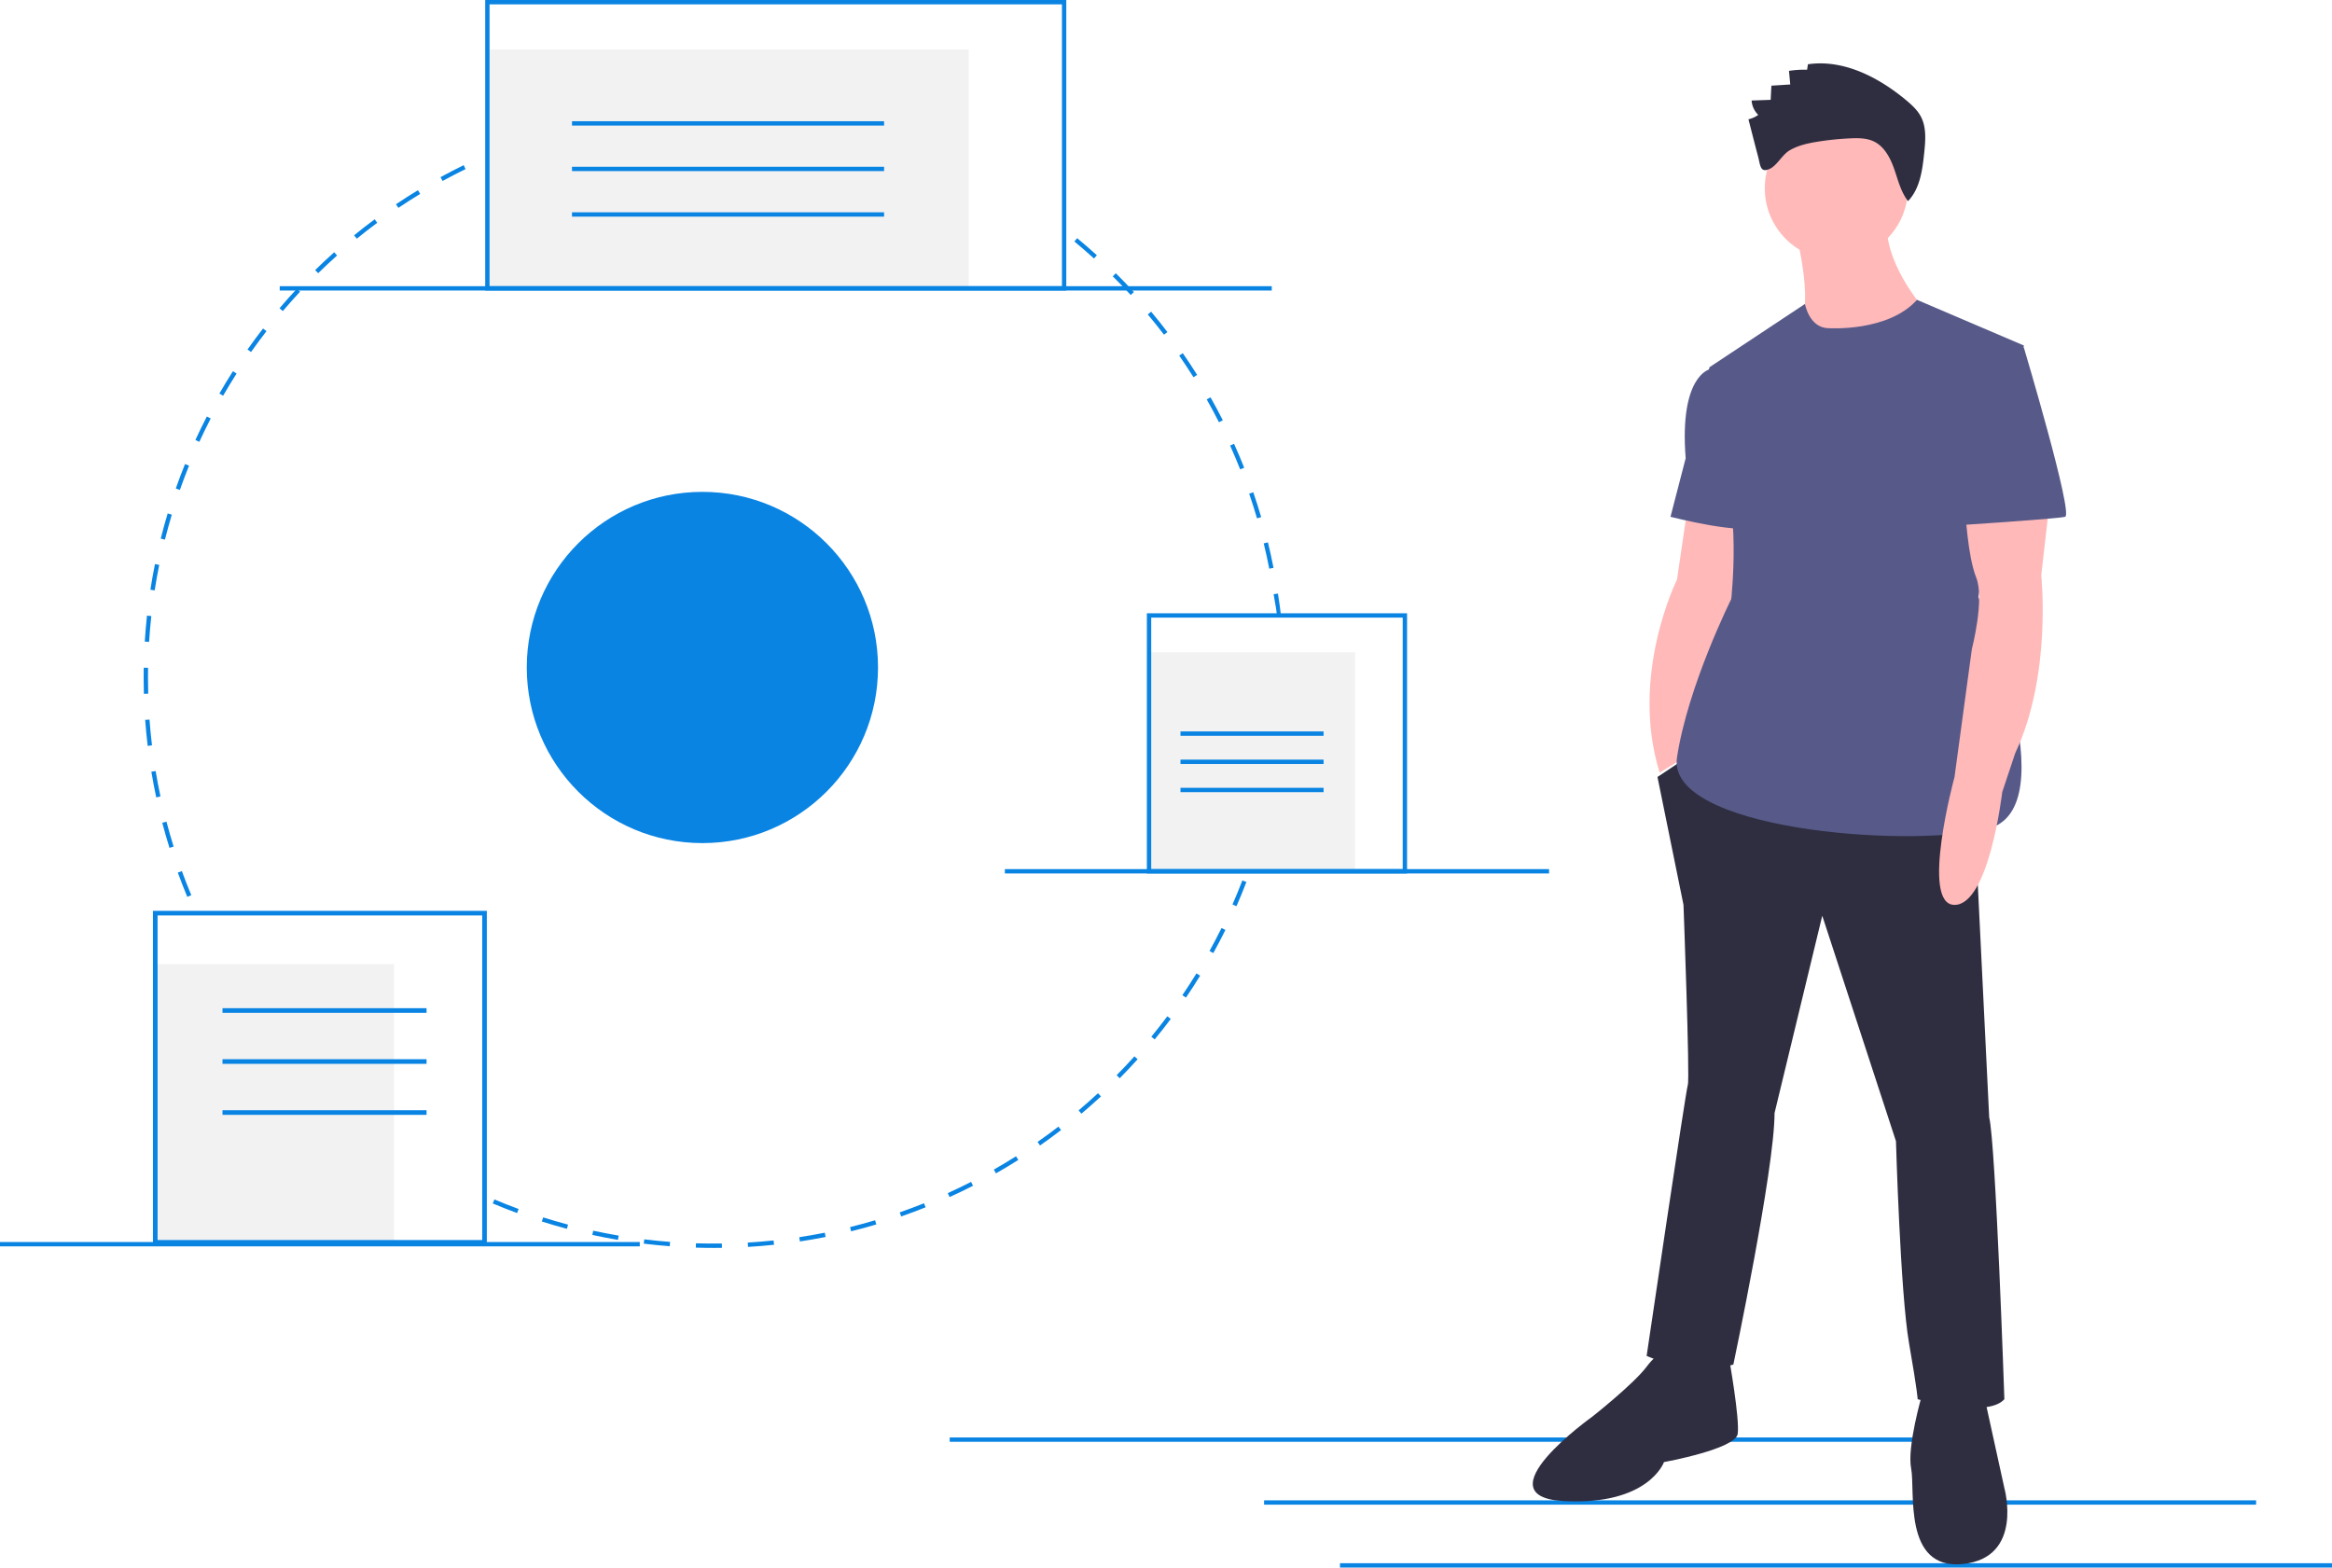 <svg id="fc1f5aea-a643-4136-ad0f-c5867679d735" data-name="Layer 1" xmlns="http://www.w3.org/2000/svg" width="1075.565" height="723" viewBox="0 0 1075.565 723"><title>add_file</title><rect x="618.018" y="721" width="457.546" height="2" fill="#0984e3"/><rect x="583.018" y="692" width="457.546" height="2" fill="#0984e3"/><rect x="438.018" y="663" width="457.546" height="2" fill="#0984e3"/><path d="M391.47,664.076c-2.774,0-5.577-.044-8.328-.13l.062-1.998c3.95.123,7.981.157,11.95.103l.027,2Q393.329,664.076,391.47,664.076Zm15.745-.464-.117-1.996c3.956-.233,7.963-.562,11.909-.975l.209,1.988C415.239,663.047,411.202,663.378,407.215,663.613Zm-36.096-.312c-3.989-.306-8.021-.706-11.982-1.192l.244-1.984c3.932.481,7.932.88,11.891,1.183Zm60.039-2.199-.3-1.977c3.931-.597,7.892-1.289,11.77-2.06l.39,1.961C439.11,659.803,435.119,660.501,431.158,661.102Zm-83.935-.731c-3.941-.668-7.919-1.436-11.823-2.283l.424-1.955c3.875.842,7.822,1.604,11.733,2.266Zm107.548-3.962-.48-1.941c3.858-.954,7.738-2.009,11.532-3.134l.568,1.918C462.569,654.385,458.659,655.448,454.772,656.408ZM323.695,655.262c-3.866-1.028-7.756-2.159-11.562-3.363l.603-1.906c3.778,1.194,7.638,2.316,11.474,3.336Zm154.158-5.701-.656-1.889c3.744-1.302,7.51-2.709,11.194-4.184l.742,1.857C485.422,646.831,481.627,648.249,477.854,649.561Zm-177.146-1.566c-3.754-1.38-7.532-2.869-11.228-4.426l.776-1.844c3.667,1.545,7.416,3.022,11.142,4.393Zm199.475-7.368-.828-1.82c3.596-1.634,7.21-3.378,10.742-5.184l.91,1.781C507.447,637.223,503.806,638.98,500.183,640.626Zm21.398-10.938-.99-1.736c3.448-1.968,6.891-4.036,10.229-6.148l1.068,1.689C528.525,625.621,525.057,627.706,521.581,629.688Zm20.323-12.857-1.145-1.639c3.247-2.269,6.487-4.645,9.631-7.061l1.219,1.586C548.443,612.152,545.177,614.545,541.904,616.83ZM237.079,614.014c-3.228-2.345-6.453-4.801-9.585-7.302l1.248-1.562c3.108,2.481,6.309,4.919,9.512,7.245Zm323.903-11.846-1.289-1.529c3.026-2.554,6.038-5.215,8.953-7.91l1.357,1.469C567.067,596.913,564.031,599.595,560.982,602.168Zm-342.728-3.186c-3.006-2.633-5.993-5.371-8.877-8.14l1.385-1.443c2.862,2.748,5.826,5.466,8.81,8.079Zm360.401-13.161-1.424-1.404c2.79-2.827,5.55-5.753,8.201-8.695l1.486,1.338C584.246,580.026,581.466,582.973,578.654,585.822Zm-377.773-3.512c-2.758-2.9-5.482-5.898-8.097-8.91l1.511-1.311c2.594,2.989,5.297,5.964,8.035,8.842ZM594.775,567.93l-1.545-1.27c2.521-3.067,5.002-6.232,7.378-9.409l1.602,1.197C599.816,561.65,597.315,564.84,594.775,567.93Zm-409.671-3.797c-2.477-3.13-4.916-6.361-7.25-9.604l1.623-1.168c2.316,3.218,4.736,6.425,7.195,9.532ZM609.203,548.636l-1.654-1.123c2.23-3.284,4.415-6.664,6.492-10.048l1.705,1.047C613.652,541.921,611.45,545.327,609.203,548.636Zm-438.151-4.029c-2.179-3.341-4.312-6.778-6.34-10.22l1.723-1.016c2.013,3.415,4.129,6.827,6.292,10.142ZM621.819,528.096l-1.75-.967c1.92-3.475,3.785-7.043,5.546-10.606l1.793.887C625.634,520.999,623.753,524.595,621.819,528.096ZM632.499,506.475l-1.832-.803c1.594-3.64,3.124-7.367,4.549-11.078l1.867.717C635.648,499.051,634.105,502.807,632.499,506.475Zm-483.902-4.315c-1.533-3.68-3.001-7.444-4.364-11.19l1.88-.684c1.352,3.718,2.809,7.453,4.33,11.104Zm492.551-18.216-1.898-.629c1.248-3.761,2.426-7.604,3.5-11.426l1.926.541C643.592,476.281,642.404,480.155,641.148,483.944Zm-500.767-4.383c-1.19-3.812-2.308-7.705-3.323-11.574l1.935-.508c1.007,3.84,2.117,7.704,3.298,11.486Zm507.286-18.795-1.948-.453c.895-3.854,1.714-7.791,2.434-11.698l1.967.361C649.394,452.914,648.569,456.88,647.666,460.766Zm-513.394-4.494c-.834-3.906-1.589-7.886-2.243-11.83l1.973-.328c.65,3.915,1.399,7.864,2.227,11.74Zm517.752-19.184-1.982-.271c.538-3.917.992-7.911,1.351-11.872l1.992.18C653.024,429.116,652.566,433.141,652.025,437.088Zm-521.694-4.566c-.472-3.959-.859-7.991-1.151-11.984l1.995-.146c.29,3.964.674,7.965,1.143,11.895Zm523.869-19.409-1.998-.09c.178-3.963.269-7.982.269-11.946h2C654.47,405.071,654.379,409.12,654.199,413.113Zm-525.626-4.602c-.068-2.452-.103-4.954-.104-7.435q0-2.309.04-4.608l2,.035q-.04,2.282-.04,4.573c0,2.462.035,4.945.103,7.38Zm2.411-23.948-1.996-.125c.25-3.996.594-8.032,1.023-11.997l1.988.215C131.573,376.592,131.232,380.597,130.984,384.563Zm520.194-12.202c-.399-3.943-.949-5.865-1.529-9.791l1.979-.292c.584,3.956,1.085,6.975,1.488,10.948Zm-517.622-11.551-1.977-.306c.613-3.957,1.325-7.944,2.116-11.854l1.96.396C134.871,352.927,134.165,356.885,133.557,360.81ZM647.631,350.795c-.763-3.901-1.623-7.829-2.559-11.672l1.943-.473c.942,3.873,1.81,7.831,2.578,11.761ZM138.294,337.393l-1.94-.486c.971-3.874,2.047-7.779,3.197-11.609l1.915.575C140.325,329.674,139.258,333.55,138.294,337.393Zm503.685-9.813c-1.115-3.808-2.334-7.639-3.622-11.387l1.891-.65c1.299,3.777,2.527,7.638,3.651,11.475Zm-496.8-13.1-1.887-.663c1.329-3.781,2.764-7.58,4.265-11.291l1.854.75C147.922,306.958,146.498,310.728,145.179,314.48Zm489.033-9.495c-1.459-3.681-3.021-7.375-4.645-10.979l1.824-.821c1.636,3.633,3.21,7.355,4.68,11.063ZM154.155,292.283l-1.817-.835c1.67-3.638,3.448-7.286,5.284-10.842l1.777.917C157.577,285.052,155.813,288.672,154.155,292.283ZM624.424,283.247c-1.79-3.531-3.687-7.069-5.637-10.515l1.74-.985c1.966,3.473,3.876,7.038,5.68,10.596ZM165.132,271.017l-1.733-.998c1.995-3.464,4.099-6.932,6.254-10.306l1.686,1.076C169.2,264.138,167.112,267.579,165.132,271.017Zm447.541-8.535c-2.113-3.364-4.326-6.716-6.577-9.962l1.643-1.14c2.269,3.271,4.499,6.648,6.628,10.038ZM178.006,250.859l-1.635-1.152c2.306-3.27,4.716-6.529,7.167-9.688l1.58,1.226C182.686,244.379,180.293,247.614,178.006,250.859Zm421.064-7.992c-2.41-3.157-4.92-6.295-7.462-9.327l1.533-1.285c2.561,3.056,5.09,6.217,7.519,9.398ZM192.659,231.968l-1.522-1.297c2.587-3.039,5.284-6.064,8.015-8.991l1.462,1.364C197.903,225.949,195.227,228.951,192.659,231.968Zm391.07-7.408c-2.687-2.924-5.474-5.823-8.282-8.614l1.41-1.419c2.83,2.813,5.638,5.733,8.345,8.679Zm-374.765-10.064-1.398-1.43c2.86-2.798,5.819-5.564,8.795-8.221l1.332,1.492C214.739,208.973,211.802,211.719,208.964,214.495Zm357.818-6.78c-2.944-2.67-5.984-5.304-9.035-7.828l1.275-1.541c3.073,2.543,6.137,5.197,9.104,7.888Zm-340-9.132-1.263-1.551c3.093-2.519,6.29-5.003,9.502-7.384l1.191,1.606C233.025,193.618,229.852,196.084,226.782,198.584ZM245.964,184.367l-1.116-1.659c3.311-2.228,6.719-4.409,10.13-6.484l1.039,1.709C252.632,179.992,249.25,182.157,245.964,184.367Zm20.388-12.401-.96-1.755c3.502-1.917,7.094-3.776,10.674-5.527l.879,1.797C273.392,168.218,269.828,170.063,266.352,171.965Zm241.37-4.634c-3.559-1.773-7.204-3.486-10.835-5.091l.809-1.829c3.659,1.617,7.333,3.343,10.919,5.13Zm-219.948-5.844-.795-1.835c3.66-1.586,7.404-3.108,11.128-4.522l.71,1.87C295.121,158.403,291.406,159.913,287.774,161.487Zm198.052-3.834c-3.703-1.436-7.493-2.806-11.266-4.072l.637-1.896c3.801,1.276,7.62,2.656,11.352,4.104ZM310.082,153.016l-.623-1.9c3.801-1.246,7.679-2.419,11.525-3.486l.535,1.927C317.702,150.615,313.854,151.779,310.082,153.016Zm153.063-2.974c-3.814-1.087-7.705-2.1-11.563-3.01l.459-1.946c3.889.916,7.809,1.937,11.653,3.032Zm-130.042-3.416-.445-1.95c3.896-.89,7.866-1.701,11.797-2.41l.355,1.968C340.909,144.939,336.971,145.743,333.104,146.627Zm106.788-2.067c-3.895-.731-7.861-1.381-11.791-1.933l.277-1.98c3.96.556,7.958,1.211,11.883,1.948Zm-83.275-2.176-.265-1.982c3.959-.528,7.985-.973,11.967-1.319l.174,1.992C364.541,141.419,360.546,141.859,356.616,142.384Zm59.616-1.147c-3.939-.371-7.949-.657-11.919-.849l.098-1.998c3.999.194,8.039.482,12.009.856Zm-35.814-.929-.084-1.998c3.676-.153,7.422-.231,11.136-.232l.905.001-.006,2-.899-.001C387.784,140.077,384.066,140.155,380.418,140.307Z" transform="translate(-62.218 -88.5)" fill="#0984e3"/><path d="M840.679,321.862l-5,34s-22,44-8,89l18-11s14-54,14-58,6-51,6-51Z" transform="translate(-62.218 -88.5)" fill="#ffb9b9"/><path d="M850.679,430.862l-24,16,12,59s3,80,2,83-19,125-19,125,21,10,40,4c0,0,19-90,19-116l22-91,34,104s2,70,6,93,4,26,4,26,32,9,40,0c0,0-4-118-7-130l-7-143Z" transform="translate(-62.218 -88.5)" fill="#2f2e41"/><path d="M829.679,713.862s-2-3-8,5-25,23-25,23-52,37-13,39,46-18,46-18,33-6,34-13-4-35-4-35Z" transform="translate(-62.218 -88.5)" fill="#2f2e41"/><path d="M948.679,731.862s-7,24-5,34-4,47,24,44,19-35,19-35l-9-41Z" transform="translate(-62.218 -88.5)" fill="#2f2e41"/><circle cx="846.961" cy="86.862" r="33" fill="#ffb9b9"/><path d="M889.679,192.862s10,35,2,48,54,2,58-10c0,0-20-22-17-43Z" transform="translate(-62.218 -88.5)" fill="#ffb9b9"/><path d="M905.679,239.862s27.374,1.851,40.687-13.075l49.313,21.075-21,116s42,98,4,107-148,0-143-33,25-73,25-73,5-44-6-64-4-43-4-43l44.018-29.165S896.679,239.862,905.679,239.862Z" transform="translate(-62.218 -88.5)" fill="#575a89"/><path d="M862.679,258.862h-12s-14,3-11,41l-7,27s35,9,40,4S862.679,258.862,862.679,258.862Z" transform="translate(-62.218 -88.5)" fill="#575a89"/><path d="M1007.679,318.862l-4,35s5,46-12,82l-6,18s-6,52-22,52,0-59,0-59l8-59s6-23,2-33-5-31-5-31Z" transform="translate(-62.218 -88.5)" fill="#ffb9b9"/><path d="M901.071,153.769a131.945,131.945,0,0,1,14.787-1.466c3.588-.152,7.327-.128,10.569,1.416,4.889,2.328,7.629,7.592,9.422,12.702s3.066,10.57,6.393,14.843c5.536-5.778,6.642-14.369,7.466-22.328.58-5.598,1.093-11.568-1.495-16.566-1.594-3.078-4.225-5.477-6.889-7.695-12.72-10.587-28.874-18.917-45.252-16.539l-.383,2.528a45.157,45.157,0,0,0-8.354.525l.585,6.273-8.699.552-.334,6.538-8.797.305a10.193,10.193,0,0,0,3.069,6.627,12.392,12.392,0,0,1-4.519,2.041c1.467,5.679,2.891,11.371,4.407,17.037,1.116,4.174.917,7.862,5.394,5.825,3.409-1.551,5.715-6.483,9.162-8.521C891.662,155.466,896.467,154.489,901.071,153.769Z" transform="translate(-62.218 -88.5)" fill="#2f2e41"/><path d="M981.679,248.862h14s23,77,19,78-51,4-51,4Z" transform="translate(-62.218 -88.5)" fill="#575a89"/><circle cx="323.961" cy="307.862" r="81" fill="#0984e3"/><polygon points="374.961 299.862 331.961 299.862 331.961 256.862 315.961 256.862 315.961 299.862 272.961 299.862 272.961 315.862 315.961 315.862 315.961 358.862 331.961 358.862 331.961 315.862 374.961 315.862 374.961 299.862" fill="#0984e3"/><rect x="71.609" y="444.69" width="110.153" height="128.333" fill="#f2f2f2"/><path d="M286.757,662.592h-154v-154h154Zm-151.861-2.139H284.618V510.731H134.896Z" transform="translate(-62.218 -88.5)" fill="#0984e3"/><rect x="102.622" y="465.009" width="94.111" height="2.139" fill="#0984e3"/><rect x="102.622" y="488.537" width="94.111" height="2.139" fill="#0984e3"/><rect x="102.622" y="512.065" width="94.111" height="2.139" fill="#0984e3"/><rect x="224.792" y="22.835" width="222" height="110.165" fill="#f2f2f2"/><path d="M554.009,222.5h-268V88.5h268Zm-266-2h264V90.5h-264Z" transform="translate(-62.218 -88.5)" fill="#0984e3"/><rect x="263.822" y="55.917" width="143.938" height="2" fill="#0984e3"/><rect x="263.822" y="76.917" width="143.938" height="2" fill="#0984e3"/><rect x="263.822" y="97.917" width="143.938" height="2" fill="#0984e3"/><rect x="529.961" y="300.862" width="95" height="101" fill="#f2f2f2"/><path d="M711.179,491.362h-120v-120h120Zm-118-2h116v-116h-116Z" transform="translate(-62.218 -88.5)" fill="#0984e3"/><rect x="544.461" y="337.362" width="66" height="2" fill="#0984e3"/><rect x="544.461" y="350.362" width="66" height="2" fill="#0984e3"/><rect x="544.461" y="363.362" width="66" height="2" fill="#0984e3"/><rect x="129.018" y="132" width="457.546" height="2" fill="#0984e3"/><rect x="463.461" y="400.862" width="251" height="2" fill="#0984e3"/><rect y="572.862" width="295.078" height="2" fill="#0984e3"/></svg>
